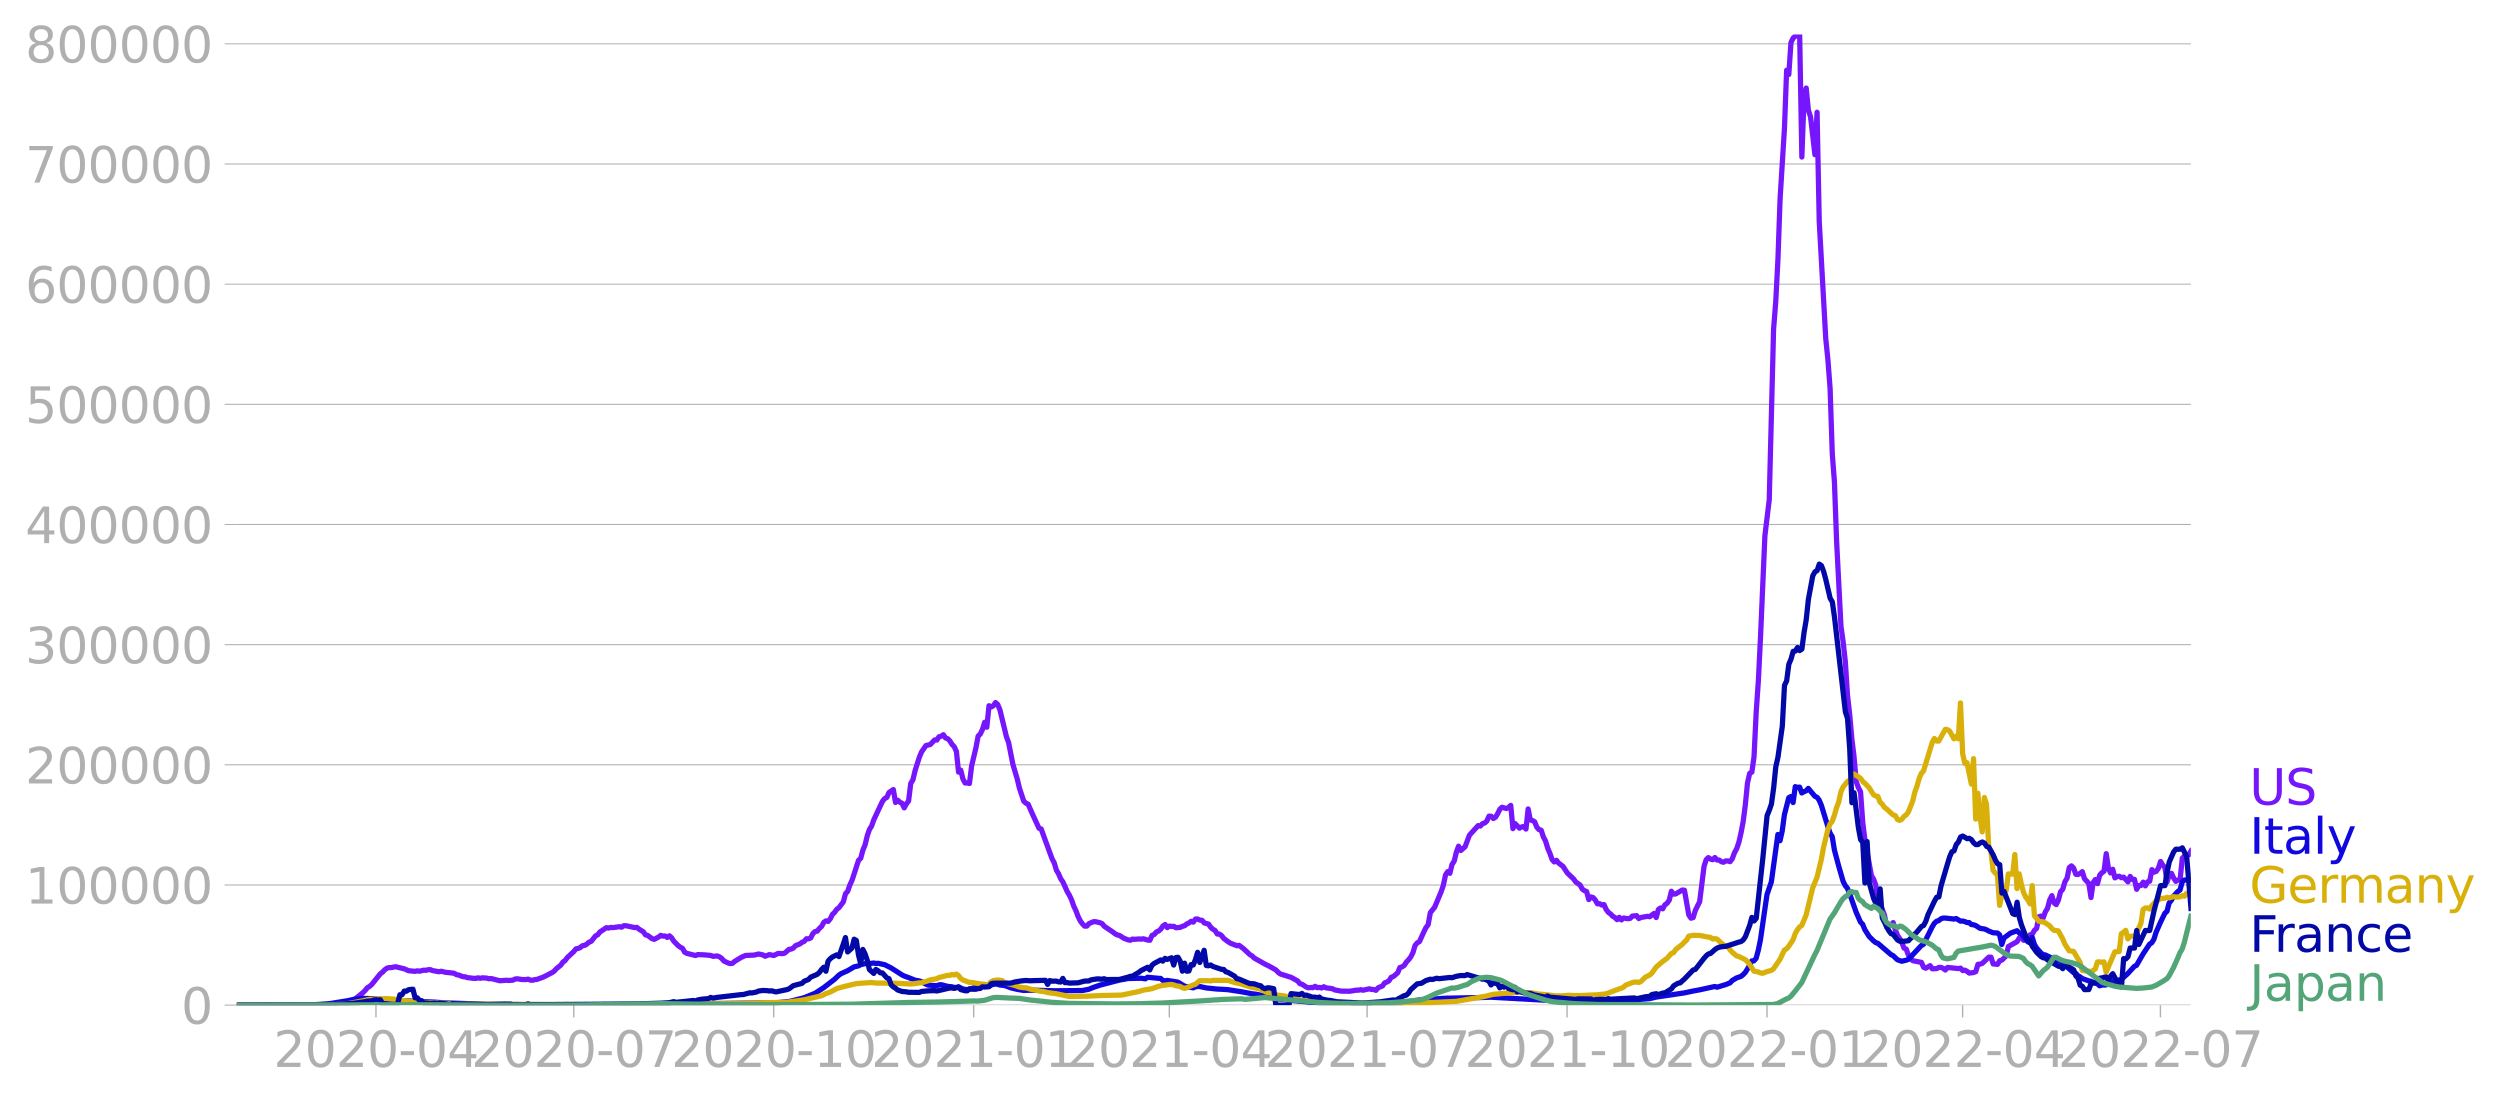 <svg xmlns:xlink="http://www.w3.org/1999/xlink" width="951.91" height="419.723" viewBox="0 0 713.933 314.792" xmlns="http://www.w3.org/2000/svg"><defs><style>*{stroke-linejoin:round;stroke-linecap:butt}</style></defs><g id="figure_1"><path d="M0 314.792h713.933V0H0v314.792z" style="fill:none" id="patch_1"/><g id="axes_1"><path d="M67.645 287.043h558V9.843h-558v277.2z" style="fill:none" id="patch_2"/><g id="matplotlib.axis_1"><g id="xtick_1"><g id="line2d_1"><defs><path id="mf2b7a4a73f" d="M0 0v3.5" style="stroke:#b0b0b0;stroke-width:.4"/></defs><use xlink:href="#mf2b7a4a73f" x="107.369" y="287.043" style="fill:#b0b0b0;stroke:#b0b0b0;stroke-width:.4"/></g><g style="fill:#b0b0b0" transform="matrix(.14 0 0 -.14 78.121 304.68)" id="text_1"><defs><path id="DejaVuSans-32" d="M1228 531h2203V0H469v531q359 372 979 998 621 627 780 809 303 340 423 576 121 236 121 464 0 372-261 606-261 235-680 235-297 0-627-103-329-103-704-313v638q381 153 712 231 332 78 607 78 725 0 1156-363 431-362 431-968 0-288-108-546-107-257-392-607-78-91-497-524-418-433-1181-1211z" transform="scale(.016)"/><path id="DejaVuSans-30" d="M2034 4250q-487 0-733-480-245-479-245-1442 0-959 245-1439 246-480 733-480 491 0 736 480 246 480 246 1439 0 963-246 1442-245 480-736 480zm0 500q785 0 1199-621 414-620 414-1801 0-1178-414-1799Q2819-91 2034-91q-784 0-1198 620-414 621-414 1799 0 1181 414 1801 414 621 1198 621z" transform="scale(.016)"/><path id="DejaVuSans-2d" d="M313 2009h1684v-512H313v512z" transform="scale(.016)"/><path id="DejaVuSans-34" d="M2419 4116 825 1625h1594v2491zm-166 550h794V1625h666v-525h-666V0h-628v1100H313v609l1940 2957z" transform="scale(.016)"/></defs><use xlink:href="#DejaVuSans-32"/><use xlink:href="#DejaVuSans-30" x="63.623"/><use xlink:href="#DejaVuSans-32" x="127.246"/><use xlink:href="#DejaVuSans-30" x="190.869"/><use xlink:href="#DejaVuSans-2d" x="254.492"/><use xlink:href="#DejaVuSans-30" x="290.576"/><use xlink:href="#DejaVuSans-34" x="354.199"/></g></g><g id="xtick_2"><use xlink:href="#mf2b7a4a73f" x="163.852" y="287.043" style="fill:#b0b0b0;stroke:#b0b0b0;stroke-width:.4" id="line2d_2"/><g style="fill:#b0b0b0" transform="matrix(.14 0 0 -.14 134.604 304.68)" id="text_2"><defs><path id="DejaVuSans-37" d="M525 4666h3000v-269L1831 0h-659l1594 4134H525v532z" transform="scale(.016)"/></defs><use xlink:href="#DejaVuSans-32"/><use xlink:href="#DejaVuSans-30" x="63.623"/><use xlink:href="#DejaVuSans-32" x="127.246"/><use xlink:href="#DejaVuSans-30" x="190.869"/><use xlink:href="#DejaVuSans-2d" x="254.492"/><use xlink:href="#DejaVuSans-30" x="290.576"/><use xlink:href="#DejaVuSans-37" x="354.199"/></g></g><g id="xtick_3"><use xlink:href="#mf2b7a4a73f" x="220.955" y="287.043" style="fill:#b0b0b0;stroke:#b0b0b0;stroke-width:.4" id="line2d_3"/><g style="fill:#b0b0b0" transform="matrix(.14 0 0 -.14 191.707 304.68)" id="text_3"><defs><path id="DejaVuSans-31" d="M794 531h1031v3560L703 3866v575l1116 225h631V531h1031V0H794v531z" transform="scale(.016)"/></defs><use xlink:href="#DejaVuSans-32"/><use xlink:href="#DejaVuSans-30" x="63.623"/><use xlink:href="#DejaVuSans-32" x="127.246"/><use xlink:href="#DejaVuSans-30" x="190.869"/><use xlink:href="#DejaVuSans-2d" x="254.492"/><use xlink:href="#DejaVuSans-31" x="290.576"/><use xlink:href="#DejaVuSans-30" x="354.199"/></g></g><g id="xtick_4"><use xlink:href="#mf2b7a4a73f" x="278.059" y="287.043" style="fill:#b0b0b0;stroke:#b0b0b0;stroke-width:.4" id="line2d_4"/><g style="fill:#b0b0b0" transform="matrix(.14 0 0 -.14 248.81 304.68)" id="text_4"><use xlink:href="#DejaVuSans-32"/><use xlink:href="#DejaVuSans-30" x="63.623"/><use xlink:href="#DejaVuSans-32" x="127.246"/><use xlink:href="#DejaVuSans-31" x="190.869"/><use xlink:href="#DejaVuSans-2d" x="254.492"/><use xlink:href="#DejaVuSans-30" x="290.576"/><use xlink:href="#DejaVuSans-31" x="354.199"/></g></g><g id="xtick_5"><use xlink:href="#mf2b7a4a73f" x="333.921" y="287.043" style="fill:#b0b0b0;stroke:#b0b0b0;stroke-width:.4" id="line2d_5"/><g style="fill:#b0b0b0" transform="matrix(.14 0 0 -.14 304.673 304.68)" id="text_5"><use xlink:href="#DejaVuSans-32"/><use xlink:href="#DejaVuSans-30" x="63.623"/><use xlink:href="#DejaVuSans-32" x="127.246"/><use xlink:href="#DejaVuSans-31" x="190.869"/><use xlink:href="#DejaVuSans-2d" x="254.492"/><use xlink:href="#DejaVuSans-30" x="290.576"/><use xlink:href="#DejaVuSans-34" x="354.199"/></g></g><g id="xtick_6"><use xlink:href="#mf2b7a4a73f" x="390.404" y="287.043" style="fill:#b0b0b0;stroke:#b0b0b0;stroke-width:.4" id="line2d_6"/><g style="fill:#b0b0b0" transform="matrix(.14 0 0 -.14 361.156 304.68)" id="text_6"><use xlink:href="#DejaVuSans-32"/><use xlink:href="#DejaVuSans-30" x="63.623"/><use xlink:href="#DejaVuSans-32" x="127.246"/><use xlink:href="#DejaVuSans-31" x="190.869"/><use xlink:href="#DejaVuSans-2d" x="254.492"/><use xlink:href="#DejaVuSans-30" x="290.576"/><use xlink:href="#DejaVuSans-37" x="354.199"/></g></g><g id="xtick_7"><use xlink:href="#mf2b7a4a73f" x="447.507" y="287.043" style="fill:#b0b0b0;stroke:#b0b0b0;stroke-width:.4" id="line2d_7"/><g style="fill:#b0b0b0" transform="matrix(.14 0 0 -.14 418.26 304.68)" id="text_7"><use xlink:href="#DejaVuSans-32"/><use xlink:href="#DejaVuSans-30" x="63.623"/><use xlink:href="#DejaVuSans-32" x="127.246"/><use xlink:href="#DejaVuSans-31" x="190.869"/><use xlink:href="#DejaVuSans-2d" x="254.492"/><use xlink:href="#DejaVuSans-31" x="290.576"/><use xlink:href="#DejaVuSans-30" x="354.199"/></g></g><g id="xtick_8"><use xlink:href="#mf2b7a4a73f" x="504.611" y="287.043" style="fill:#b0b0b0;stroke:#b0b0b0;stroke-width:.4" id="line2d_8"/><g style="fill:#b0b0b0" transform="matrix(.14 0 0 -.14 475.363 304.68)" id="text_8"><use xlink:href="#DejaVuSans-32"/><use xlink:href="#DejaVuSans-30" x="63.623"/><use xlink:href="#DejaVuSans-32" x="127.246"/><use xlink:href="#DejaVuSans-32" x="190.869"/><use xlink:href="#DejaVuSans-2d" x="254.492"/><use xlink:href="#DejaVuSans-30" x="290.576"/><use xlink:href="#DejaVuSans-31" x="354.199"/></g></g><g id="xtick_9"><use xlink:href="#mf2b7a4a73f" x="560.473" y="287.043" style="fill:#b0b0b0;stroke:#b0b0b0;stroke-width:.4" id="line2d_9"/><g style="fill:#b0b0b0" transform="matrix(.14 0 0 -.14 531.225 304.68)" id="text_9"><use xlink:href="#DejaVuSans-32"/><use xlink:href="#DejaVuSans-30" x="63.623"/><use xlink:href="#DejaVuSans-32" x="127.246"/><use xlink:href="#DejaVuSans-32" x="190.869"/><use xlink:href="#DejaVuSans-2d" x="254.492"/><use xlink:href="#DejaVuSans-30" x="290.576"/><use xlink:href="#DejaVuSans-34" x="354.199"/></g></g><g id="xtick_10"><use xlink:href="#mf2b7a4a73f" x="616.955" y="287.043" style="fill:#b0b0b0;stroke:#b0b0b0;stroke-width:.4" id="line2d_10"/><g style="fill:#b0b0b0" transform="matrix(.14 0 0 -.14 587.707 304.68)" id="text_10"><use xlink:href="#DejaVuSans-32"/><use xlink:href="#DejaVuSans-30" x="63.623"/><use xlink:href="#DejaVuSans-32" x="127.246"/><use xlink:href="#DejaVuSans-32" x="190.869"/><use xlink:href="#DejaVuSans-2d" x="254.492"/><use xlink:href="#DejaVuSans-30" x="290.576"/><use xlink:href="#DejaVuSans-37" x="354.199"/></g></g></g><g id="matplotlib.axis_2"><g id="ytick_1"><path d="M67.645 287.043h558" clip-path="url(#p20f7f0fd34)" style="fill:none;stroke:#b0b0b0;stroke-width:.3;stroke-linecap:square" id="line2d_11"/><g id="line2d_12"><defs><path id="mc963fa549f" d="M0 0h-3.5" style="stroke:#b0b0b0;stroke-width:.3"/></defs><use xlink:href="#mc963fa549f" x="67.645" y="287.043" style="fill:#b0b0b0;stroke:#b0b0b0;stroke-width:.3"/></g><use xlink:href="#DejaVuSans-30" style="fill:#b0b0b0" transform="matrix(.14 0 0 -.14 51.737 292.362)" id="text_11"/></g><g id="ytick_2"><path d="M67.645 252.727h558" clip-path="url(#p20f7f0fd34)" style="fill:none;stroke:#b0b0b0;stroke-width:.3;stroke-linecap:square" id="line2d_13"/><use xlink:href="#mc963fa549f" x="67.645" y="252.727" style="fill:#b0b0b0;stroke:#b0b0b0;stroke-width:.3" id="line2d_14"/><g style="fill:#b0b0b0" transform="matrix(.14 0 0 -.14 7.2 258.046)" id="text_12"><use xlink:href="#DejaVuSans-31"/><use xlink:href="#DejaVuSans-30" x="63.623"/><use xlink:href="#DejaVuSans-30" x="127.246"/><use xlink:href="#DejaVuSans-30" x="190.869"/><use xlink:href="#DejaVuSans-30" x="254.492"/><use xlink:href="#DejaVuSans-30" x="318.115"/></g></g><g id="ytick_3"><path d="M67.645 218.412h558" clip-path="url(#p20f7f0fd34)" style="fill:none;stroke:#b0b0b0;stroke-width:.3;stroke-linecap:square" id="line2d_15"/><use xlink:href="#mc963fa549f" x="67.645" y="218.412" style="fill:#b0b0b0;stroke:#b0b0b0;stroke-width:.3" id="line2d_16"/><g style="fill:#b0b0b0" transform="matrix(.14 0 0 -.14 7.2 223.73)" id="text_13"><use xlink:href="#DejaVuSans-32"/><use xlink:href="#DejaVuSans-30" x="63.623"/><use xlink:href="#DejaVuSans-30" x="127.246"/><use xlink:href="#DejaVuSans-30" x="190.869"/><use xlink:href="#DejaVuSans-30" x="254.492"/><use xlink:href="#DejaVuSans-30" x="318.115"/></g></g><g id="ytick_4"><path d="M67.645 184.096h558" clip-path="url(#p20f7f0fd34)" style="fill:none;stroke:#b0b0b0;stroke-width:.3;stroke-linecap:square" id="line2d_17"/><use xlink:href="#mc963fa549f" x="67.645" y="184.096" style="fill:#b0b0b0;stroke:#b0b0b0;stroke-width:.3" id="line2d_18"/><g style="fill:#b0b0b0" transform="matrix(.14 0 0 -.14 7.2 189.415)" id="text_14"><defs><path id="DejaVuSans-33" d="M2597 2516q453-97 707-404 255-306 255-756 0-690-475-1069Q2609-91 1734-91q-293 0-604 58T488 141v609q262-153 574-231 313-78 654-78 593 0 904 234t311 681q0 413-289 645-289 233-804 233h-544v519h569q465 0 712 186t247 536q0 359-255 551-254 193-729 193-260 0-557-57-297-56-653-174v562q360 100 674 150t592 50q719 0 1137-327 419-326 419-882 0-388-222-655t-631-370z" transform="scale(.016)"/></defs><use xlink:href="#DejaVuSans-33"/><use xlink:href="#DejaVuSans-30" x="63.623"/><use xlink:href="#DejaVuSans-30" x="127.246"/><use xlink:href="#DejaVuSans-30" x="190.869"/><use xlink:href="#DejaVuSans-30" x="254.492"/><use xlink:href="#DejaVuSans-30" x="318.115"/></g></g><g id="ytick_5"><path d="M67.645 149.78h558" clip-path="url(#p20f7f0fd34)" style="fill:none;stroke:#b0b0b0;stroke-width:.3;stroke-linecap:square" id="line2d_19"/><use xlink:href="#mc963fa549f" x="67.645" y="149.781" style="fill:#b0b0b0;stroke:#b0b0b0;stroke-width:.3" id="line2d_20"/><g style="fill:#b0b0b0" transform="matrix(.14 0 0 -.14 7.2 155.1)" id="text_15"><use xlink:href="#DejaVuSans-34"/><use xlink:href="#DejaVuSans-30" x="63.623"/><use xlink:href="#DejaVuSans-30" x="127.246"/><use xlink:href="#DejaVuSans-30" x="190.869"/><use xlink:href="#DejaVuSans-30" x="254.492"/><use xlink:href="#DejaVuSans-30" x="318.115"/></g></g><g id="ytick_6"><path d="M67.645 115.465h558" clip-path="url(#p20f7f0fd34)" style="fill:none;stroke:#b0b0b0;stroke-width:.3;stroke-linecap:square" id="line2d_21"/><use xlink:href="#mc963fa549f" x="67.645" y="115.465" style="fill:#b0b0b0;stroke:#b0b0b0;stroke-width:.3" id="line2d_22"/><g style="fill:#b0b0b0" transform="matrix(.14 0 0 -.14 7.2 120.784)" id="text_16"><defs><path id="DejaVuSans-35" d="M691 4666h2478v-532H1269V2991q137 47 274 70 138 23 276 23 781 0 1237-428 457-428 457-1159 0-753-469-1171Q2575-91 1722-91q-294 0-599 50Q819 9 494 109v635q281-153 581-228t634-75q541 0 856 284 316 284 316 772 0 487-316 771-315 285-856 285-253 0-505-56-251-56-513-175v2344z" transform="scale(.016)"/></defs><use xlink:href="#DejaVuSans-35"/><use xlink:href="#DejaVuSans-30" x="63.623"/><use xlink:href="#DejaVuSans-30" x="127.246"/><use xlink:href="#DejaVuSans-30" x="190.869"/><use xlink:href="#DejaVuSans-30" x="254.492"/><use xlink:href="#DejaVuSans-30" x="318.115"/></g></g><g id="ytick_7"><path d="M67.645 81.15h558" clip-path="url(#p20f7f0fd34)" style="fill:none;stroke:#b0b0b0;stroke-width:.3;stroke-linecap:square" id="line2d_23"/><use xlink:href="#mc963fa549f" x="67.645" y="81.15" style="fill:#b0b0b0;stroke:#b0b0b0;stroke-width:.3" id="line2d_24"/><g style="fill:#b0b0b0" transform="matrix(.14 0 0 -.14 7.2 86.469)" id="text_17"><defs><path id="DejaVuSans-36" d="M2113 2584q-425 0-674-291-248-290-248-796 0-503 248-796 249-292 674-292t673 292q248 293 248 796 0 506-248 796-248 291-673 291zm1253 1979v-575q-238 112-480 171-242 60-480 60-625 0-955-422-329-422-376-1275 184 272 462 417 279 145 613 145 703 0 1111-427 408-426 408-1160 0-719-425-1154Q2819-91 2113-91q-810 0-1238 620-428 621-428 1799 0 1106 525 1764t1409 658q238 0 480-47t505-140z" transform="scale(.016)"/></defs><use xlink:href="#DejaVuSans-36"/><use xlink:href="#DejaVuSans-30" x="63.623"/><use xlink:href="#DejaVuSans-30" x="127.246"/><use xlink:href="#DejaVuSans-30" x="190.869"/><use xlink:href="#DejaVuSans-30" x="254.492"/><use xlink:href="#DejaVuSans-30" x="318.115"/></g></g><g id="ytick_8"><path d="M67.645 46.834h558" clip-path="url(#p20f7f0fd34)" style="fill:none;stroke:#b0b0b0;stroke-width:.3;stroke-linecap:square" id="line2d_25"/><use xlink:href="#mc963fa549f" x="67.645" y="46.834" style="fill:#b0b0b0;stroke:#b0b0b0;stroke-width:.3" id="line2d_26"/><g style="fill:#b0b0b0" transform="matrix(.14 0 0 -.14 7.2 52.153)" id="text_18"><use xlink:href="#DejaVuSans-37"/><use xlink:href="#DejaVuSans-30" x="63.623"/><use xlink:href="#DejaVuSans-30" x="127.246"/><use xlink:href="#DejaVuSans-30" x="190.869"/><use xlink:href="#DejaVuSans-30" x="254.492"/><use xlink:href="#DejaVuSans-30" x="318.115"/></g></g><g id="ytick_9"><path d="M67.645 12.519h558" clip-path="url(#p20f7f0fd34)" style="fill:none;stroke:#b0b0b0;stroke-width:.3;stroke-linecap:square" id="line2d_27"/><use xlink:href="#mc963fa549f" x="67.645" y="12.519" style="fill:#b0b0b0;stroke:#b0b0b0;stroke-width:.3" id="line2d_28"/><g style="fill:#b0b0b0" transform="matrix(.14 0 0 -.14 7.2 17.838)" id="text_19"><defs><path id="DejaVuSans-38" d="M2034 2216q-450 0-708-241-257-241-257-662 0-422 257-663 258-241 708-241t709 242q260 243 260 662 0 421-258 662-257 241-711 241zm-631 268q-406 100-633 378-226 279-226 679 0 559 398 884 399 325 1092 325 697 0 1094-325t397-884q0-400-227-679-226-278-629-378 456-106 710-416 255-309 255-755 0-679-414-1042Q2806-91 2034-91q-771 0-1186 362-414 363-414 1042 0 446 256 755 257 310 713 416zm-231 997q0-362 226-565 227-203 636-203 407 0 636 203 230 203 230 565 0 363-230 566-229 203-636 203-409 0-636-203-226-203-226-566z" transform="scale(.016)"/></defs><use xlink:href="#DejaVuSans-38"/><use xlink:href="#DejaVuSans-30" x="63.623"/><use xlink:href="#DejaVuSans-30" x="127.246"/><use xlink:href="#DejaVuSans-30" x="190.869"/><use xlink:href="#DejaVuSans-30" x="254.492"/><use xlink:href="#DejaVuSans-30" x="318.115"/></g></g></g><path d="m67.645 287.042 27.931-.096 2.483-.184 1.241-.311 1.862-.964 2.483-2.023.62-.6.621-.792.621-.353.62-.54 2.484-3.092.62-.474.62-.643.622-.472.62-.18.621.006 1.241-.255 2.483.598 1.241.546 1.863.18.62-.145.62.11 1.242-.31.621.057.62-.176.621-.027.621.267 1.241.222.621.11.62-.143 1.242.313 1.862.185.621.097.62.377.621.114 1.242.476.62.031.621.219 1.862.225h.62l.622-.158.62.141.62-.138 1.242.087.621.189.62-.07 2.483.634 1.863-.142.62.061 1.242-.086.62-.327.621-.066 1.241.191 1.242.035.62-.126.621.278.62.043.621-.19.621-.053 1.862-.67 2.483-1.277.62-.431.621-.696 1.242-.993.62-.882.621-.438.62-.838 1.863-1.738.62-.767.621-.12.621-.255.62-.53.621-.091.621-.363.62-.549.621-.23 1.242-1.562.62-.314.621-.794 1.862-1.24.62.116.622-.19.62.059 1.862-.263.621.144.62-.425.621.006 2.483.53.62-.067.622.518 1.241.753.62.884.621.156 1.242.924.62.195 1.242-.662.62-.487.621.23.62-.043.622.417.62-.467.62.565.622.962 1.241 1.265.62.46.621.32.621 1.104.62.33 2.484.623.62-.264 1.862.072 1.862.165.621.263 1.241-.117.621.246.62.431.621.747 1.242.59.62.181.621-.096.62-.548 1.863-1.131 1.241-.56 2.483-.103 1.242-.313 1.24.258.622.384 1.241-.463 1.241.251 1.242-.59 1.241.05.62-.123 1.242-1.086.62-.08.622-.298.62-.675 1.242-.505.62-.457.621-.276.62-.74.621.026.621-.259.62-1.264.621-.57.621-.11.62-.79.622-.562.62-1.154.62-.432.622.163.62-.76.621-1.263.62-.572.621-.892.621-.44 1.241-1.67.621-2.331.62-.676.621-1.804.621-1.333 1.862-5.722.62-.578.622-2.324.62-1.506.621-2.572.62-1.813.621-.983.621-1.77 2.483-5.297.62-.773.621-.337.62-1.393 1.242-.841.621 3.679.62-.636.621.569.621.305.62 1.304.621-1.154.621-.782.62-5.048.621-1.017.621-2.636 1.242-3.898.62-1.468 1.242-1.793 1.241-.297 1.241-1.306.621.037.62-.922.621-.162.621-.443.62.916.622.216.62.635.62 1 .622.655.62 1.338.621 5.92.62-.568.621 2.512.621 1.154.62-.002.621.154.621-5.007 1.241-5.223.621-3.306.62-.599.622-1.318.62-2.032.62 1.414.622-6.136.62.37.621-.365.62-.905.621.542.621 1.491 1.862 7.686.62 1.68 1.242 6.278 1.242 4.166.62 2.61 1.242 3.722.62.55.621.288 1.241 2.83 1.862 4.046.621.21 3.104 8.506.62 1.149.621 2.084.62 1.061.621 1.426.621.895 1.241 2.776.621 1.036.62 1.34.622 1.773.62 1.296.62 1.676.622 1.246.62.832.621.64.62-.002.621-.717 1.242-.534.62-.012 1.242.293.62.248.621.757 2.483 1.672.62.498.621.31.621.144 1.241.805 1.242.465.62.115.621-.34.62.07 1.242-.103.62.047.622-.1 1.241.368.62.06.621-1.397.621-.257.62-.722.621-.255.621-.536.62-.905.621-.432.621.893.62-.452.622.115.62-.04.62.41 1.242-.114.621-.307.62-.157.621-.526.621-.277.62-.468.621.24.621-.882.62.008.622.298.62.063.62.738 1.242.356.621.902.62.552.621.356.621 1.009.62.025.621.444.621.797 1.241.947.621.387 1.862.745.62-.114 1.242.908 1.862 1.738.621.377.62.6 3.104 1.758 1.242.603 1.862 1.06.62.657.621.468 3.103.98 1.863 1.025.62.765.62.183 1.242.8.621.215.62-.112.621.065.621-.382.62.383.621-.09.621.176.62-.357.622.316 1.24.149.622.113.62.326 1.862.348 2.483.035 1.862-.316.62.017.622-.149.62.163 1.862-.416.621.194.62.016.621.23.621-.726 1.241-.518.621-.874.62-.231.622-.366.62-1.006.62-.208 1.242-1.08.621-1.497.62-.195.621-.42.621-.953.62-.647.621-.814.621-1.204.62-2.093.621-.718.621-.374 1.242-2.736.62-1.267.62-.785.622-3.463 1.241-1.556 1.862-4.442.62-1.82.621-2.964.621-.937.62.475.622-2.521.62-.983.62-2.55.622-1.686.62 1.23 1.242-1.077 1.241-3.302 2.483-2.73.62.127.621-.68.62-.19.622-.557.62-1.4.62.02.622.652.62-.383.621-1.028.62-1.25.621-.566 1.242.385.62-.344.621-.563.62 6.641.622-1.431 1.24 1.29.622-.323.62-.157.621.742.62-5.737.621 3.126.621.18.62.374.621 1.527.621.694.62.171.621 1.91.621 1.16.62 2.055.622 1.451.62 1.77.62.71.622-.464.62.778 1.242.929 1.241 1.898L449.37 251l.62.858 1.242.886.62 1.148.622.46.62.25.621 2.297.62-.754.621.182.621.715.62 1.075.621-.047.621.393.62-.142.621 1.407.621.825.62.435.622.663.62.361.62.612.622-.667.62.748.621-.537 1.241.188.621-.092.62-.644 1.242-.137.62.832.622-.31 1.862-.335.62.123 1.242-.936.62 1.167.621-2.287.62-.446.621.24.621-1.14.62-.438.621-.871.621-2.558.62.815.622-.069 1.862-1.106.62.062 1.242 7.057.62.923.621-.163.62-2.043 1.242-2.515 1.242-10.036.62-1.95.62-.59.622.421.62.189.621-.628.62.703.621.019.621.478.62.141.621-.382.621.021.62.2.621-.844.621-1.688.62-1.136.622-1.808.62-2.675.62-3.264.622-4.8.62-6.276.621-2.739.62-.338.621-4.373.621-12.771.62-8.952.621-12.666 1.242-28.73 1.241-10.278 1.242-48.758.62-7.87.621-11.976.62-17.458 1.242-20 .62-16.614.621 1.218.621-9.117.62-1.29 1.242-1.025.62.257.622 34.745.62-16.77.62-2.918.622 6.312.62 1.91 1.242 10.793.62-12.109.621 31.198 1.862 33.461.62 6.073.622 8.21.62 18.563.62 8.195.622 17.01 1.241 24.053.62 4.52.621 5.612.621 9.615.62 5.454.621 6.934.621 5.084.62 7.168.621 1.694.621 1.233.62 8.665.622 5.064 1.862 10.192.62 1.003.621 1.732.62 4.288.621 1.07 1.242 3.162.62 3.474.621-.785.62.234.622-.774.62 2.1.62 1.551.622.907.62 1.134.621 1.593.62.286.621 1.704 1.242 1.605 2.482.476.621 1.408.62.265 1.242-.734.62.899 1.242-.052.621-.337.62-.01.621.252.621.5.62-.74 3.104.326.62-.13.622.696.62-.116.621.345.62.493 1.242-.16.62-.245.621-2.099.621-.045.62-.234 1.863-1.765.62-.004.621 1.941 1.242.118.62-1.035.621-.173 1.241-1.205.621-2.678 2.483-1.389.62-1.034.621-.768.62 1.412 1.242-.366.621-1.202.62-.21.621-1.08.621-.553.62-3.315.621-.189.621.536.62-1.736.621-1.015.621-2.364.62-1.249.622 2.028.62.527.62-1.291.622-2.388.62-.703.621-2.136.62-1.039.621-3.025.621-.482.62.615.621 1.776.621.076.62-.311.622-.507.62 2.01 1.242 1.37.62 4.01.621-4.283.62-.853.621 1.166.621-2.43.62-.673.621-.445.621-5.002.62 4.103.621 1.386.621-1.04.62 2.453.622-.37.62-.081.62.408.622-.16 1.241 1.344.62-1.551.621.858.621-.017.62 2.835.621-1.066.621-.03.62-.94.622 1.057.62-1.136.62-.202.622-3.296.62.72.621-.233.62-.893.621-1.916.621 1.024.62.694.621 4.124.621-2.019.62-.441.621 1.31.621.977 1.242-.669.62-5.972.62-.576 1.242-.39.621-1.072h0" clip-path="url(#p20f7f0fd34)" style="fill:none;stroke:#7516fd;stroke-width:1.5;stroke-linecap:square" id="line2d_29"/><path d="m67.645 287.043 21.724-.107 3.724-.243 1.242-.11 4.965-.811 1.862-.415 2.483-.253 2.483.085 5.586.44 12.414.553 3.103.221 13.035.423 19.862.14 3.103-.009 3.724.018 26.69-.099 4.345-.154 3.724-.116 19.862-.234 3.724-.358 4.345-1.09 2.483-1.02.62-.243 2.483-1.617 3.104-2.397 1.241-1.18.62-.422 1.863-.837 1.862-1.1 1.241-.28.62-.337 1.863-.44.62.125 1.242-.169.62.143.621-.065 1.242.268.62.122 1.863.932 3.103 1.993.62.32 1.242.443 1.862.749 1.242.218.62.222 1.242.694.62.264 2.483.184.62-.236.621-.06 1.863.478 1.24.131.622.18.62.01.621-.179 1.241.592 1.242.215.62-.112 1.242-.423.62-.07.621-.26 1.242-.312.62-.202 1.242.477.62-.4.621-.214.62-.085.621.055.621.224 1.241.125.621.18 1.242.48 1.862.448 1.862.314 1.862-.071 2.482.037 4.345.123 8.07-.062 1.861-.372 1.242-.513 1.862-.637 5.586-1.453 1.241-.208 1.242-.253 3.724-.076 1.241.166.621-.454 3.103.312.621.022.62.569.621.131.621-.13 2.483.385.62.108 1.863 1.15 2.482.485.621-.279.62-.12.622.011 1.862.404 3.103.328 1.241.053 1.862.125 3.725.573 3.103.581 1.241.15 6.828 1.401 3.724.42 4.966.449 13.034.583 6.828-.03 4.965-.265 3.724-.504 2.483-.415 7.448-.505 8.07-.162 2.482-.043 2.483-.087 12.414.687 4.345.267 5.586.24 4.345.142 3.103.073 3.103-.02 12.414-.977 1.862-.437 8.07-1.207 2.482-.528 1.862-.339 4.345-.961.62.21 2.483-.75 1.242-.498.62-.666 1.242-.743 1.241-.42.62-.497.622-.644 1.241-1.983.62-1.31.621-.029.621-.715.62-2.33.621-3.024 1.242-8.632.62-4.238 1.242-3.603 1.862-13.532.62 1.763.621-2.76.621-4.632 1.241-4.856.621-.349.62 1.709.621-4.538.621.225.62-.09.622 1.668.62-.372.62-.234.622-.7 1.862 2.247.62.28.621.827.62 1.472 1.863 6.078.62 1.881.621.982.62 3.823 1.242 4.642 1.242 4.298.62 1.234.621.786.62 1.513 1.863 5.287 1.241 2.822.62.629.622 1.54 1.24 1.957 1.242 1.242.621.497.62.21 3.725 3.208.62.304 1.242 1.187 1.241.423 1.242-.295.62-.215 3.724-3.979.621-.345 2.483-4.991.62-1.032.621-.565.621-.184.62-.514.621-.207.621-.013 1.862.21.62.092.622-.166 1.24.746.622-.031.62.157.621.275.62.01.621.559.621.075.62.208 1.242.803 1.241.182.621.238.62.358 1.242.483 1.242.076.62.496.621 2.781.62-1.855 1.863-1.389 1.862-.684.62.59.621.291 1.242 1.538.62.748.621.304.62-1.59.621 2 .621 1.045 1.241 1.386.621.508.62.08 3.104 1.48 1.242.35 3.724 3.214.62.184.621.696.62.332.622.483 1.862.676.62.106 1.242.557.62.154.621.595.62-.206 1.242-.056 1.862-.676.62-.604.622.017 1.24-.286 1.863-1.702 1.862-2.04.62-.305 1.863-3.228 1.862-2.805.62-.398.621-1.024.621-1.99 1.241-2.808 1.242-2.582.62-.582.621-2.395.62-.713.621-1.184 1.242-1.37.62-.423.621-2.298.62-.541 1.242-.09.621.193h0" clip-path="url(#p20f7f0fd34)" style="fill:none;stroke:#1007e1;stroke-width:1.5;stroke-linecap:square" id="line2d_30"/><path d="m67.645 287.043 27.31-.1 3.724-.225 3.725-.67 3.103-.669 4.966-.204 2.482.21 4.966.688 4.345.234 8.69.4 26.689.162 3.724-.028 4.966.063 14.276-.052 19.24-.273 3.725.06 4.966-.049 16.137-.374 4.966-.697 4.966-1.16 1.24-.61 1.242-.437 1.862-.995 1.862-.528 1.242-.303 2.483-.6 3.724-.268.62-.046 1.242.17 1.241.008 4.345.034 4.345.22 1.241-.112 1.242-.212.62-.022 1.862-.569.621-.25 1.862-.336.62-.339 2.484-.616.62-.014.62-.25.622.146.62-.258.621.404.62.826.621.442 1.862.715.621-.018 2.483.439 1.241.108.62.302.622-.437.62-.589.621-.325 1.241-.174 1.242.14.62.465.621.295 2.483.661 1.241.455 1.242.19.62.02 1.242.38 3.103.635.62.015 1.242.335 2.483.323 3.724.786 4.966-.069 1.862-.104 2.482-.101 5.587-.119 4.965-1.018 1.242-.392 1.241-.199 1.241-.215 1.862-.67 1.242-.275 1.862-.243.62-.015.621.115.62.244 1.242.198.621.361.62.191.621-.175 1.862-.803.621-.192 1.242-1.031 2.482.02.621.058.62-.156 4.345-.008 1.863.61 1.862.425 3.103.967 1.862.332.62.222 1.863.936 1.241.168 1.862.566 1.242.128 1.241.246 1.241.706 3.104.33.62-.112.621.082 1.242.36 3.724.329 2.483.12 2.482.285 4.966.144 8.069-.017 5.586-.18 14.276-.649 8.069-1.4 2.483-.61 5.586-.505 1.862-.133 2.483.159 1.241.074 1.862.332 1.241.087 3.725.414 1.862-.006 1.862-.155 1.241.076 1.862.006 4.966-.22 1.862-.201.62-.089 3.725-1.403.62-.181.621-.304.62-.586 1.863-.718.62-.152.621-.016.62.138.622-.29 1.24-1.221 1.242-.614.621-.54 1.241-1.741 1.862-1.596 1.242-.898 1.241-1.388.62-.213.622-.923 1.862-1.449.62-.689.621-.519.62-1.15 1.242-.238 1.241.042.621-.015 2.483.479.62.075.621.475.621-.118.62.127 1.242 1.17.62.462 1.242.555.62.897.621.683 1.242 1.04.62.161 1.863.917.62.576.621.762 1.241 1.953 1.242.222.62.275.621.106 1.242-.49 1.24-.344.622-.465 1.862-2.722 1.241-2.625.62-.33.621-.742 1.242-1.892.62-1.759.621-1.085.62-.782.622-.436 1.24-2.97 1.863-7.722 1.241-3.048 1.242-5.11.62-3.411 1.242-5.084.62-1.643.621-.732.62-1.748.622-2.181.62-1.617.621-2.877.62-1.405 1.242-1.527.62-.341.621-1.262.621-.576 1.862 1.211.62.922.622.507 1.24 1.3 1.242 2 .621.35.62.127.621 1.634.621.535.62.946.621.456 1.242 1.147.62.565.621.185.62 1.11.622.278.62-.336.621-.803.62-.44.621-.788 1.242-3.144.62-2.553.621-1.728.62-2.2.621-1.457.621-.684 2.483-8.138.62-1.135.621.726.621.003 1.862-3.323.62.066.621.403 1.242 2.224.62-.748.621.748.62-10.25.622 14.537.62 2.724.621-.194 1.241 6.101.621-7.267.62 17.267.621-7.39.621 6.912.62 4.137.621-9.826.621 2.047.62 12.321.622.902.62 5.545.62.769.622.505.62 8.724.621-2.938.62-1.027.621-.238.621-4.78 1.241.049.621-5.604.62 9.735.622-4.189.62 2.947.62 2.342.622 1.346.62.787.621 1.141.62-5.227.621 8.608 1.242 1.549.62.158.621.033.62.292 1.242.825.62.788.622.51 1.24.165 1.242 2.269.621 1.482 1.241 1.94 1.242.166 1.862 3.125.62 2.307 1.242.172 1.241.149.621-.285.62-.431.621-2.003.621-.054.62.133.621-.129.621 2.949 2.483-5.798 1.241-.098.62-5.103.622-.377.62-.564.621 2.44.62-.732 1.242-.077.62-.846 1.242-2.8.62-3.925.622-.445h.62l.62.302.622-.943 1.241-1.374.62-.24.621-.458 1.242-.077.62-.253.621.158 1.241-.361.621.135 1.242-.056.62-.355.62.153.622-.82.62.393.621-1.33h0" clip-path="url(#p20f7f0fd34)" style="fill:none;stroke:#d8b009;stroke-width:1.5;stroke-linecap:square" id="line2d_31"/><path d="m67.645 287.043 27.31-.092 4.345-.334 1.242-.063 1.862-.23 1.862-.276.62-.144 1.242-.064.62-.263.621-.093.62.09.622-.07.62 1.064 1.242.169.62.306h1.862l.621-.523.62-2.446.621-.024.621-1.026.62.031.621-.43 1.242-.132.62 2.434.621.034.62.724.622.07.62.7.621-.045 1.241.127 1.242-.084.62.16.621-.144 1.242.155.62.014 1.242.252.62-.274 9.931.28 4.966-.15 1.862.008.62.166 1.242-.049 1.241.055 1.242-.053.62-.188.621.195 6.828-.015 23.586-.17 6.827-.216 2.483-.144 1.242-.301.62.202 1.862-.197 1.862-.197 1.242-.138.62.171.621-.315 1.242-.228 1.862-.162.62-.333.621.201 1.241-.214 6.828-.79.62-.024 1.863-.496.62.038 1.242-.256.62-.278 1.242-.173 1.241.056.621.102.62-.055 1.242.32 3.103-.656.621-.214 1.242-.92 2.482-.657.621-.605 1.241-.494.621-.678 1.862-.798.62-.542.622-.844.62-.643.62 1.138.622-2.879.62-.69.621-.497 1.241-.61.621.498 1.241-3.561.621-1.87.62 4.102 1.242-1.111.62-2.527.622.373.62 4.15.62 2.451.622-4.046.62 1.239.621 1.805.62 2.681 1.242 1.115.62-1.127.621.37.621.578.62.042 1.242 1.39.62.245.622 1.749.62.592.621.382.62.514 1.242.42 1.241.11.621.123 3.104.039.62-.275 1.862-.172 1.862-.07.621.114 3.724-.86.62-.006.622.134 1.241-.378.62.703 1.242.335.62.018.621-.565 1.242.128.62-.018.621-.178.62-.047.622-.458.62.065 1.242-.111.62-.82.621-.169 4.345-.017h.62l1.242-.347 1.862-.297 1.241-.113 1.242.083 1.241-.05 1.862-.046 1.242-.032.62 1.166.62-1.096.622.17 1.241-.017.62.211.621.05.621-1.033.62 1.22.621-.03.621.148 2.483-.084 1.862-.486 1.241-.042.621-.318 1.241-.195.621-.085 1.241.098.621-.13.62.23 3.725-.022 2.483-.667.62-.226.621-.045 1.862-1.112.62-.493 1.863-.937.62.751.621-1.317.621-.519 1.862-1.005.62.328.621-.786.621.311 1.242-.48.62 2.08.62-2.132.622-.083.62 1.111.621 2.85.62-2.273.621 2.28.621-.06.62-1.827.621.11.621-1.524.62-2.087.622 2.892 1.24-3.469.622 4.34.62.09.621-.242.62.42 2.483.827.621.037.62.674.621.166 1.863 1.071.62.715.62.108 2.484 1.053.62.24 1.242.061 1.241.446.62.11.622.594.62.25.62-.24.622-.003 1.241.245.62 4.699h3.725l.62-3.292 2.483.273.62-.328.622.554.62-.08 1.862.621.621-.04.62.189.621-.207.621.543 1.862.39.62.024 1.863.378 6.828.346 1.24-.011 4.346-.313 3.724-.535.62.13 2.483-1.349.621-.143.62-.552.621-.986 1.862-1.68 1.242-.192 1.241-.748 1.242-.404.62.092 1.242-.375.62.14 3.104-.344.62.067 1.242-.4 1.241-.231 1.242.03.62-.303 4.345 1.313.62-.039 1.242.59.62 1.103.622-.634.62.18.621.011.62 1.27.621-.463.621.271.62-.723.621 1.093 1.242.385.62-.712.621 1.333.62-.194 1.242.431 1.242.155.62.004 1.242.455 3.103.614.62-.33.622.347 7.448.652.62-.17 3.725.036.62.398.621-.218 1.241-.076 1.862.015.621-.22.62.165 2.484-.15 4.344-.22.621.23 2.483-.558 1.241-.126.621-.513 1.241-.239.621.255 1.241-.44.621-.052 1.862-1.151.62-.853 1.242-.748.62-.1 1.242-1.122 2.483-2.575.62-.158 2.484-3.18.62-.705.62-.518.622-.152 1.241-1.113.62-.414.621-.26 1.242-.203.62-.023 3.725-1.224.62-.149.62-.464.622-.911 1.241-3.27.62-2.26.621 1.02.621-.753 1.241-11.316.621-5.632 1.242-12.383.62-1.507.62-1.814.622-4.518.62-6.084.621-2.762 1.241-8.853.621-11.65.62-1.298.621-4.747.621-1.45.62-2.23.621-.072.621-1.027.62.881.622-.428.62-4.728.62-3.661.622-5.83 1.241-6.688.62-1.153.621-.334.621-1.867.62.434.621 1.652.621 2.312 1.242 5.348.62 1.031.62 4.344 3.104 27.043.621 1.942.62 8.63.621 15.393.621-2.84 1.241 9.987.621 3.376.62.796.622 11.605.62-11.808.62 11.8 1.242 4.437.621 1.35.62.595.621-4.684.621 8.303 1.862 3.672.62.804.622.232 1.24 1.583.622.354 1.241.015 1.241-.16 2.483-2.553 1.241-1.498.621-.309.62-1.16.622-1.895 1.862-3.902.62-1.091.621-.093.62-3.128 1.863-6.337.62-2.03.621-1.416.62-.259.622-1.788.62-.734.62-1.43.622-.266 1.241.75.62-.113.621.388.621.888.62.523.621.002.621-.474.62-.264.621.323.621.93.62.22 1.242 2.21.62 1.48.622 1.03.62.28.621 8.103.62-.455 2.483 6.33.621.282.62-3.53.622 4.313.62 2.157 1.242 3.266.62 1.09.621.26.62 1.489 1.242 1.734 1.241 1.19.621.363.62.069.621.522 3.104 1.818.62.07.621.624.621-1.172 2.483 1.5.62 1.745.621.56.62 2.077.622.324.62.957 1.242-.027.62-1.682 1.862-.557.621-.996.62-.078.621-.2.621-.077.62 1.153.621-1.358.621-.724 1.862 3.473.62.303.622-8.085.62.092.621-.634.62-2.477 1.242-.005.62-4.997.621 3.975 1.863-3.994h1.24l1.242-5.648 1.862-7.158h1.242l.62-3.848.621-2.922 1.241-2.837.621-.79h1.242l.62-.397 1.242 2.497 1.241 14.82h0" clip-path="url(#p20f7f0fd34)" style="fill:none;stroke:#0309a6;stroke-width:1.5;stroke-linecap:square" id="line2d_32"/><path d="m67.645 287.042 42.828-.103 12.413-.018 16.138.11 26.69-.047 14.276-.207 9.31-.175 7.448.118 22.345.174 8.69-.03 15.517-.099 16.138-.49 8.07-.12 8.068-.229 2.483-.085 1.241.03 1.862-.219 1.242-.383 1.241-.378 1.241-.06 2.483.133 3.724.15 3.104.457 6.207.656 4.965.307 13.035.153 6.827-.058 6.828-.202 10.552-.586 6.827-.452 4.966-.156 1.241.16 5.586-.52 15.517 1.41 5.587.243 3.724.017 10.552-.181 3.103-.222 4.345-.453 1.241-.08 1.242-.31 1.24-.49 2.484-1.197 4.345-1.473.62.068 1.242-.267 1.862-.614.62-.139 1.242-.855 1.862-.841.62-.219 1.863-.186 1.24.097 2.484.638.62.215 7.449 3.948 4.965 1.605 1.862.425 1.862.214 1.242.064 1.862.201 3.103.192 5.586.169 26.69.16 22.966-.165 1.241-.292 1.241-.662 1.242-.647.62-.249.621-.517 1.241-1.48 1.863-2.416 1.862-3.996 1.862-3.97.62-1.168 3.725-9.01 1.24-1.731 1.863-3.204.62-.857.621-.58.621-.346.62-.956.621-.148.621.232.62-.006.621 1.661.621.61.62.387.622.83 1.862 1.081.62-.641 1.242.687.62.721.621.52.62 1.664.621 1.08 1.242.847.62.044.621.2.62.379.622-.447.62.099 1.242.893 1.241 1.248 2.483 1.677 1.862.536 1.241.659.62.328 1.242 1.075.621.235.62 1.498.621.828 1.242.278 1.862-.414.62-1.187.621-.622 6.828-1.162 2.483-.51.62.105.62.25 2.484 1.838 1.241.733.62.178 2.484.104 1.24.572.622.927.62.57.621.27.62.49 1.863 2.736 1.241-1.46 1.241-1.013 1.863-2.863.62-.005 1.242.696 1.241.44 1.862.382 1.862.556 1.242.766 5.586 4.237.62.274 1.242.381 1.862.55 1.241.227 4.966.383 1.862-.095 2.483-.287 1.241-.493 1.862-1.086 1.241-.799.621-.823 1.241-2.309 1.242-2.79.62-1.51.621-.996.62-1.952 1.863-7.442h0" clip-path="url(#p20f7f0fd34)" style="fill:none;stroke:#53a577;stroke-width:1.5;stroke-linecap:square" id="line2d_33"/><g style="fill:#7516fd" transform="matrix(.14 0 0 -.14 642.385 229.805)" id="text_20"><defs><path id="DejaVuSans-55" d="M556 4666h635V1831q0-750 271-1080 272-329 882-329 606 0 878 329 272 330 272 1080v2835h634V1753q0-912-452-1378Q3225-91 2344-91q-885 0-1337 466-451 466-451 1378v2913z" transform="scale(.016)"/><path id="DejaVuSans-53" d="M3425 4513v-616q-359 172-678 256-319 85-616 85-515 0-795-200t-280-569q0-310 186-468 186-157 705-254l381-78q706-135 1042-474t336-907q0-679-455-1029Q2797-91 1919-91q-331 0-705 75-373 75-773 222v650q384-215 753-325 369-109 725-109 540 0 834 212 294 213 294 607 0 343-211 537t-692 291l-385 75q-706 140-1022 440-315 300-315 835 0 619 436 975t1201 356q329 0 669-60 341-59 697-177z" transform="scale(.016)"/></defs><use xlink:href="#DejaVuSans-55"/><use xlink:href="#DejaVuSans-53" x="73.193"/></g><g style="fill:#1007e1" transform="matrix(.14 0 0 -.14 642.385 243.805)" id="text_21"><defs><path id="DejaVuSans-49" d="M628 4666h631V0H628v4666z" transform="scale(.016)"/><path id="DejaVuSans-74" d="M1172 4494v-994h1184v-447H1172V1153q0-428 117-550t477-122h590V0h-590q-666 0-919 248-253 249-253 905v1900H172v447h422v994h578z" transform="scale(.016)"/><path id="DejaVuSans-61" d="M2194 1759q-697 0-966-159t-269-544q0-306 202-486 202-179 548-179 479 0 768 339t289 901v128h-572zm1147 238V0h-575v531q-197-318-491-470T1556-91q-537 0-855 302-317 302-317 808 0 590 395 890 396 300 1180 300h807v57q0 397-261 614t-733 217q-300 0-585-72-284-72-546-216v532q315 122 612 182 297 61 578 61 760 0 1135-394 375-393 375-1193z" transform="scale(.016)"/><path id="DejaVuSans-6c" d="M603 4863h575V0H603v4863z" transform="scale(.016)"/><path id="DejaVuSans-79" d="M2059-325q-243-625-475-815-231-191-618-191H506v481h338q237 0 368 113 132 112 291 531l103 262L191 3500h609L1894 763l1094 2737h609L2059-325z" transform="scale(.016)"/></defs><use xlink:href="#DejaVuSans-49"/><use xlink:href="#DejaVuSans-74" x="29.492"/><use xlink:href="#DejaVuSans-61" x="68.701"/><use xlink:href="#DejaVuSans-6c" x="129.98"/><use xlink:href="#DejaVuSans-79" x="157.764"/></g><g style="fill:#d8b009" transform="matrix(.14 0 0 -.14 642.385 257.805)" id="text_22"><defs><path id="DejaVuSans-47" d="M3809 666v1253H2778v519h1656V434q-365-259-806-392-440-133-940-133-1094 0-1712 639-617 640-617 1780 0 1144 617 1783 618 639 1712 639 456 0 867-113 411-112 758-331v-672q-350 297-744 447t-828 150q-857 0-1287-478-429-478-429-1425 0-944 429-1422 430-478 1287-478 334 0 596 58 263 58 472 180z" transform="scale(.016)"/><path id="DejaVuSans-65" d="M3597 1894v-281H953q38-594 358-905t892-311q331 0 642 81t618 244V178Q3153 47 2828-22t-659-69q-838 0-1327 487-489 488-489 1320 0 859 464 1363 464 505 1252 505 706 0 1117-455 411-454 411-1235zm-575 169q-6 471-264 752-258 282-683 282-481 0-770-272t-333-766l2050 4z" transform="scale(.016)"/><path id="DejaVuSans-72" d="M2631 2963q-97 56-211 82-114 27-251 27-488 0-749-317t-261-911V0H581v3500h578v-544q182 319 472 473 291 155 707 155 59 0 131-8 72-7 159-23l3-590z" transform="scale(.016)"/><path id="DejaVuSans-6d" d="M3328 2828q216 388 516 572t706 184q547 0 844-383 297-382 297-1088V0h-578v2094q0 503-179 746-178 244-543 244-447 0-707-297-259-296-259-809V0h-578v2094q0 506-178 748t-550 242q-441 0-701-298-259-298-259-808V0H581v3500h578v-544q197 322 472 475t653 153q382 0 649-194 267-193 395-562z" transform="scale(.016)"/><path id="DejaVuSans-6e" d="M3513 2113V0h-575v2094q0 497-194 743-194 247-581 247-466 0-735-297-269-296-269-809V0H581v3500h578v-544q207 316 486 472 280 156 646 156 603 0 912-373 310-373 310-1098z" transform="scale(.016)"/></defs><use xlink:href="#DejaVuSans-47"/><use xlink:href="#DejaVuSans-65" x="77.49"/><use xlink:href="#DejaVuSans-72" x="139.014"/><use xlink:href="#DejaVuSans-6d" x="178.377"/><use xlink:href="#DejaVuSans-61" x="275.789"/><use xlink:href="#DejaVuSans-6e" x="337.068"/><use xlink:href="#DejaVuSans-79" x="400.447"/></g><g style="fill:#0309a6" transform="matrix(.14 0 0 -.14 642.385 271.805)" id="text_23"><defs><path id="DejaVuSans-46" d="M628 4666h2681v-532H1259V2759h1850v-531H1259V0H628v4666z" transform="scale(.016)"/><path id="DejaVuSans-63" d="M3122 3366v-538q-244 135-489 202t-495 67q-560 0-870-355-309-354-309-995t309-996q310-354 870-354 250 0 495 67t489 202V134Q2881 22 2623-34q-257-57-548-57-791 0-1257 497-465 497-465 1341 0 856 470 1346 471 491 1290 491 265 0 518-55 253-54 491-163z" transform="scale(.016)"/></defs><use xlink:href="#DejaVuSans-46"/><use xlink:href="#DejaVuSans-72" x="50.27"/><use xlink:href="#DejaVuSans-61" x="91.383"/><use xlink:href="#DejaVuSans-6e" x="152.662"/><use xlink:href="#DejaVuSans-63" x="216.041"/><use xlink:href="#DejaVuSans-65" x="271.021"/></g><g style="fill:#53a577" transform="matrix(.14 0 0 -.14 642.385 285.805)" id="text_24"><defs><path id="DejaVuSans-4a" d="M628 4666h631V325q0-844-320-1225T-91-1281h-240v531h197q418 0 590 235 172 234 172 840v4341z" transform="scale(.016)"/><path id="DejaVuSans-70" d="M1159 525v-1856H581v4831h578v-531q182 312 458 463 277 152 661 152 638 0 1036-506 399-506 399-1331T3314 415Q2916-91 2278-91q-384 0-661 152-276 152-458 464zm1957 1222q0 634-261 995t-717 361q-457 0-718-361t-261-995q0-634 261-995t718-361q456 0 717 361t261 995z" transform="scale(.016)"/></defs><use xlink:href="#DejaVuSans-4a"/><use xlink:href="#DejaVuSans-61" x="29.492"/><use xlink:href="#DejaVuSans-70" x="90.771"/><use xlink:href="#DejaVuSans-61" x="154.248"/><use xlink:href="#DejaVuSans-6e" x="215.527"/></g></g></g><defs><clipPath id="p20f7f0fd34"><path d="M67.645 9.843h558v277.2h-558z"/></clipPath></defs></svg>